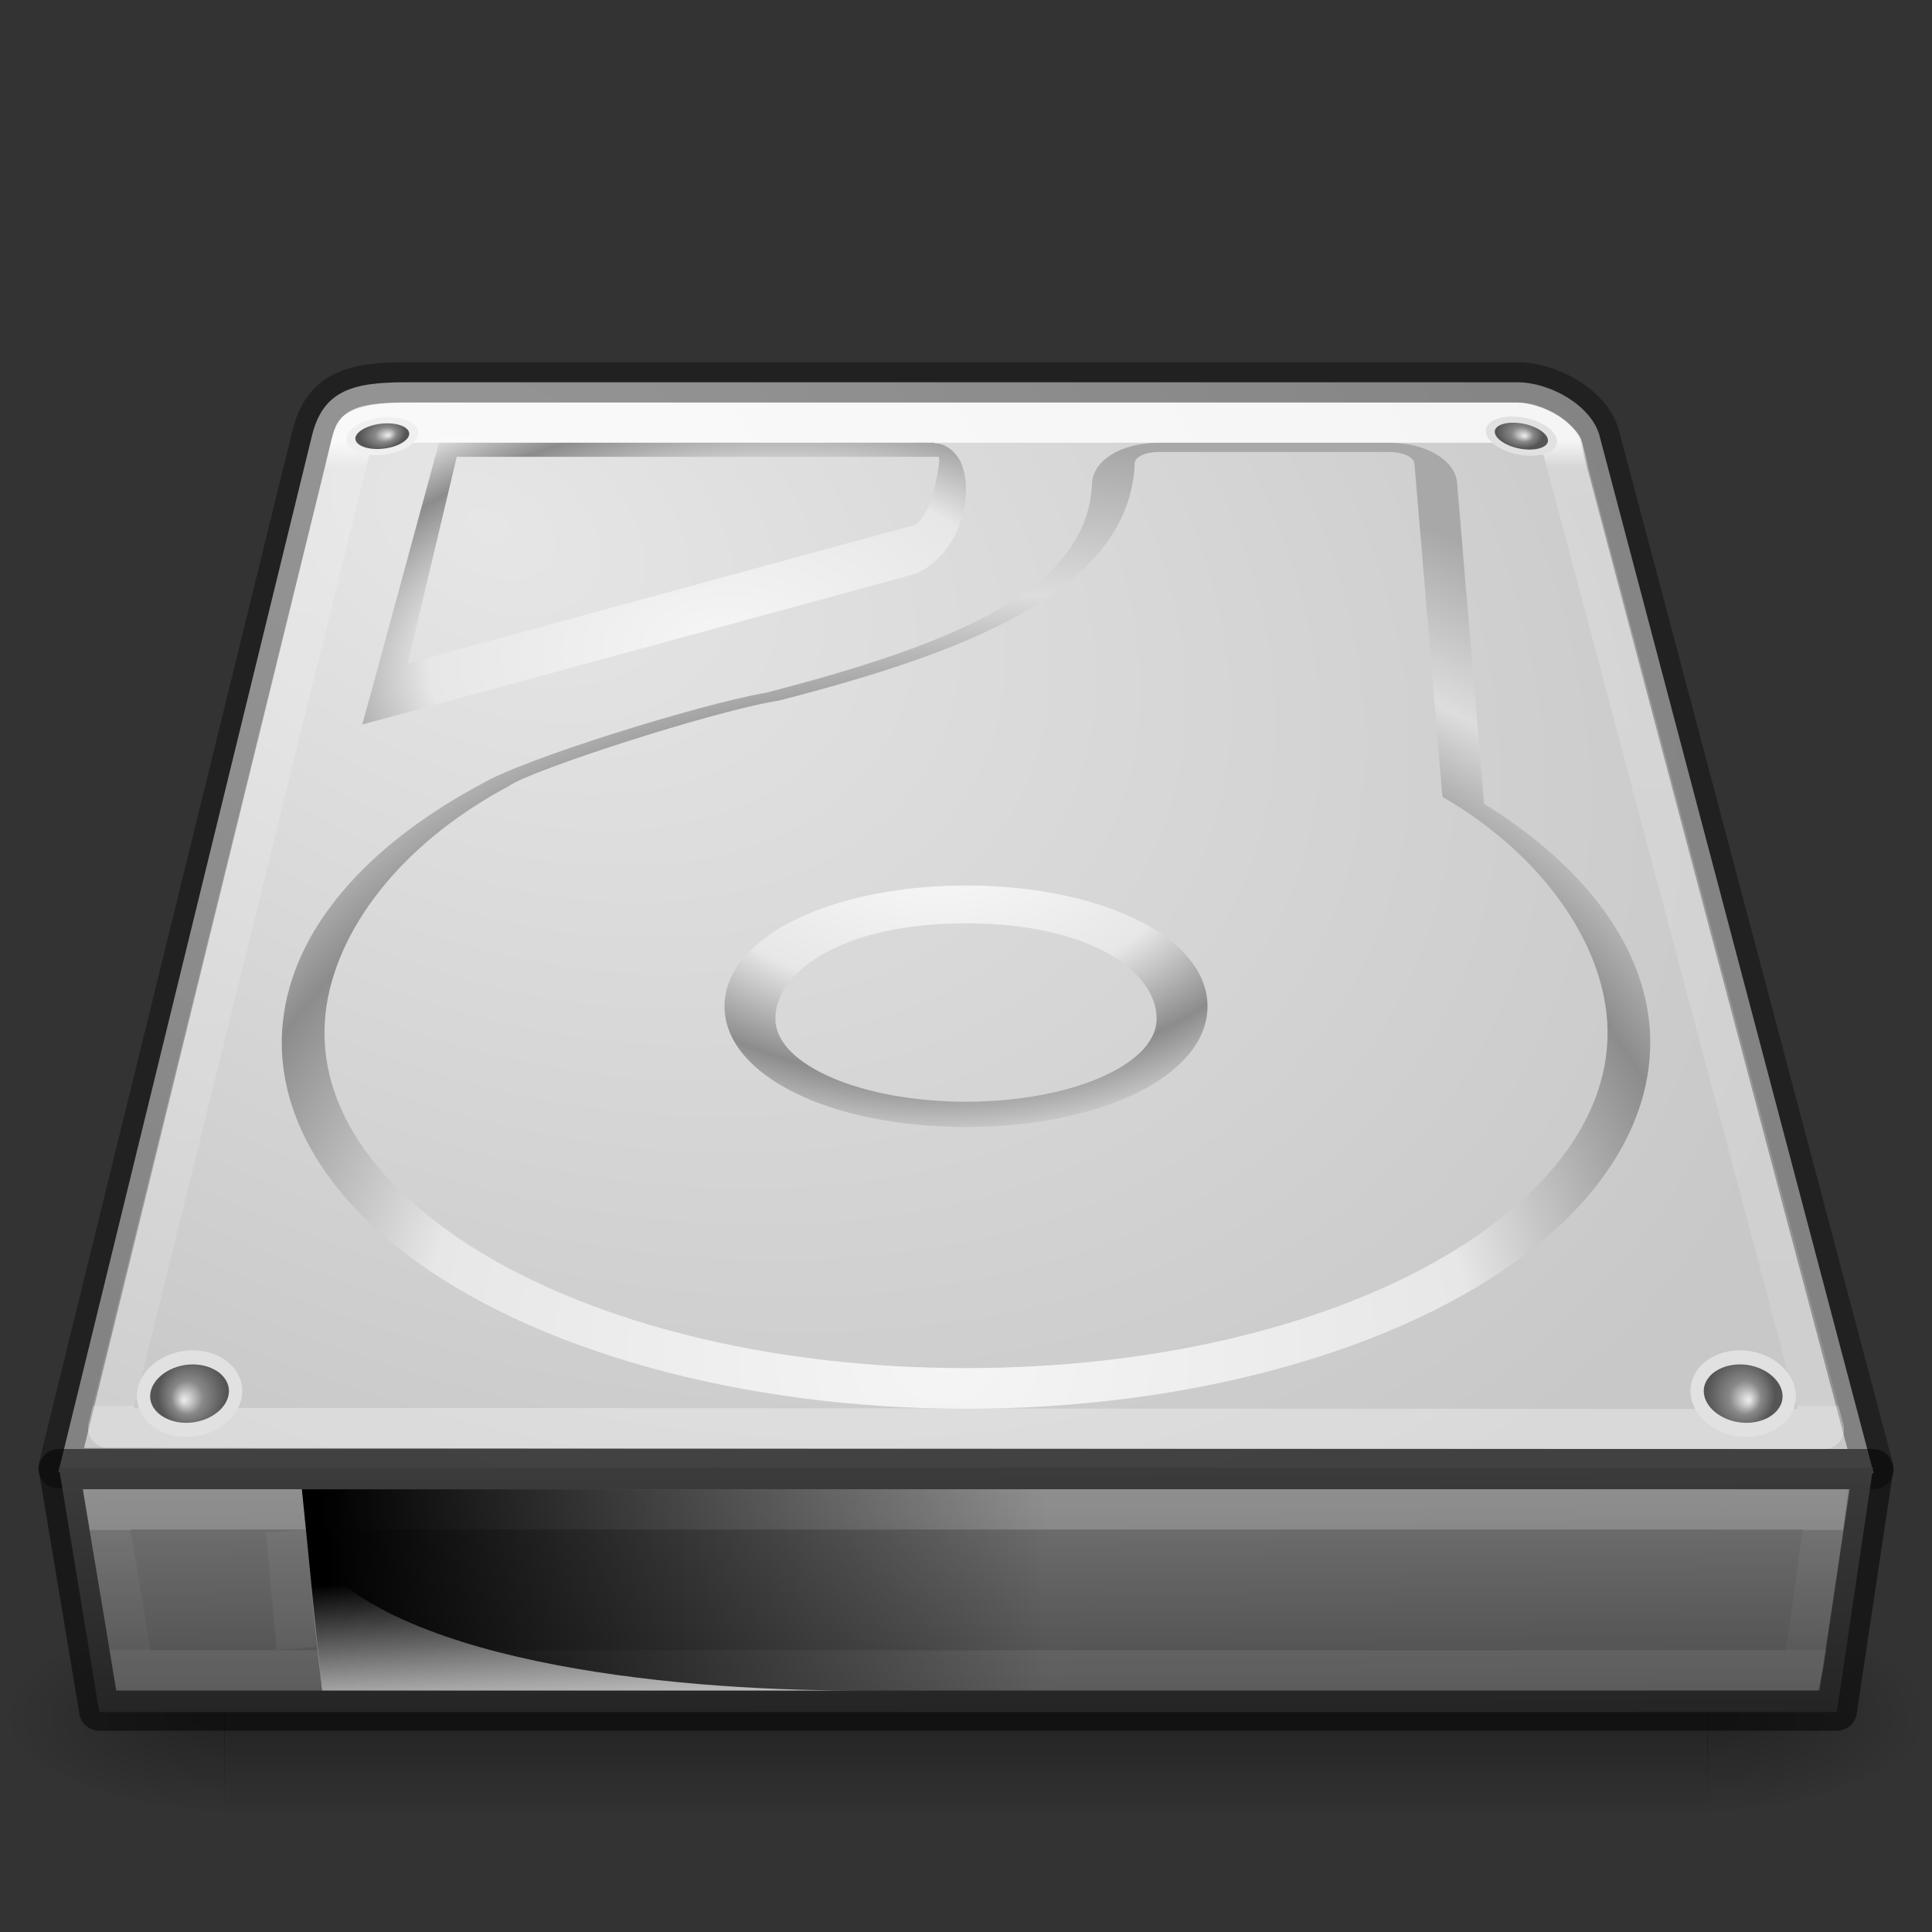<svg xmlns="http://www.w3.org/2000/svg" xmlns:svg="http://www.w3.org/2000/svg" xmlns:xlink="http://www.w3.org/1999/xlink" id="svg3786" width="48" height="48" version="1.0"><rect width="100%" height="100%" fill="#333333" stroke="none"/><defs id="defs3788"><linearGradient id="linearGradient4231"><stop id="stop4233" offset="0" stop-color="#fff" stop-opacity="1"/><stop id="stop4235" offset=".008" stop-color="#fff" stop-opacity=".235"/><stop id="stop4237" offset=".992" stop-color="#fff" stop-opacity=".157"/><stop id="stop4239" offset="1" stop-color="#fff" stop-opacity=".392"/></linearGradient><linearGradient id="linearGradient4170"><stop id="stop4172" offset="0" stop-color="#fff" stop-opacity="1"/><stop id="stop4174" offset=".028" stop-color="#fff" stop-opacity=".235"/><stop id="stop4176" offset=".998" stop-color="#fff" stop-opacity=".157"/><stop id="stop4178" offset="1" stop-color="#fff" stop-opacity=".392"/></linearGradient><linearGradient id="linearGradient5060"><stop id="stop5062" offset="0" stop-color="#000" stop-opacity="1"/><stop id="stop5064" offset="1" stop-color="#000" stop-opacity="0"/></linearGradient><linearGradient id="linearGradient5048"><stop id="stop5050" offset="0" stop-color="#000" stop-opacity="0"/><stop id="stop5056" offset=".5" stop-color="#000" stop-opacity="1"/><stop id="stop5052" offset="1" stop-color="#000" stop-opacity="0"/></linearGradient><linearGradient id="linearGradient2215"><stop id="stop2223" offset="0" stop-color="#7a7a7a" stop-opacity="1"/><stop id="stop2219" offset="1" stop-color="#474747" stop-opacity="1"/></linearGradient><linearGradient id="linearGradient7056"><stop id="stop7064" offset="0" stop-color="#e6e6e6" stop-opacity="1"/><stop id="stop7060" offset="1" stop-color="#c8c8c8" stop-opacity="1"/></linearGradient><radialGradient id="radialGradient2927" cx="11.734" cy="8.49" r="23.048" fx="11.734" fy="8.49" gradientTransform="matrix(1.377,0.697,-0.468,0.924,-0.049,-2.939)" gradientUnits="userSpaceOnUse" xlink:href="#linearGradient7056"/><linearGradient id="linearGradient2933" x1="29.938" x2="30" y1="41" y2="50" gradientTransform="matrix(1.002,0,0,0.76,-5.051,4.936)" gradientUnits="userSpaceOnUse" xlink:href="#linearGradient2215"/><radialGradient id="radialGradient2936" cx="605.714" cy="486.648" r="117.143" fx="605.714" fy="486.648" gradientTransform="matrix(-0.045,0,0,0.021,32.611,32.451)" gradientUnits="userSpaceOnUse" xlink:href="#linearGradient5060"/><radialGradient id="radialGradient2939" cx="605.714" cy="486.648" r="117.143" fx="605.714" fy="486.648" gradientTransform="matrix(0.045,0,0,0.021,15.389,32.451)" gradientUnits="userSpaceOnUse" xlink:href="#linearGradient5060"/><linearGradient id="linearGradient2942" x1="302.857" x2="302.857" y1="366.648" y2="609.505" gradientTransform="matrix(0.076,0,0,0.021,-3.597,32.451)" gradientUnits="userSpaceOnUse" xlink:href="#linearGradient5048"/><linearGradient id="linearGradient3308" x1="34.947" x2="34.947" y1="50.909" y2="53.836" gradientTransform="matrix(0.841,0,0,1.028,14.416,-14.334)" gradientUnits="userSpaceOnUse" xlink:href="#linearGradient4231"/><linearGradient id="linearGradient3311-4" x1="24" x2="24" y1="6.253" y2="42.941" gradientTransform="matrix(0.262,0,0,0.658,6.93,6.811)" gradientUnits="userSpaceOnUse" xlink:href="#linearGradient4170"/><radialGradient id="radialGradient2923" cx="141.747" cy="206.426" r="78.728" fx="141.747" fy="206.426" gradientTransform="matrix(0.352,-0.005,0.003,0.289,-27.024,-25.218)" gradientUnits="userSpaceOnUse" xlink:href="#linearGradient4035"/><linearGradient id="linearGradient4035"><stop id="stop4037" offset="0" stop-color="#f5f5f5" stop-opacity="1"/><stop id="stop4039" offset=".47" stop-color="#e7e7e7" stop-opacity="1"/><stop id="stop4041" offset=".693" stop-color="#8c8c8c" stop-opacity="1"/><stop id="stop4043" offset=".835" stop-color="#ddd" stop-opacity="1"/><stop id="stop4045" offset="1" stop-color="#a8a8a8" stop-opacity="1"/></linearGradient><radialGradient id="radialGradient2920" cx="142.622" cy="191.854" r="78.728" fx="142.622" fy="191.854" gradientTransform="matrix(0.185,0,0,-0.131,-3.111,45.048)" gradientUnits="userSpaceOnUse" xlink:href="#linearGradient7609"/><linearGradient id="linearGradient7609"><stop id="stop7611" offset="0" stop-color="#fff" stop-opacity="1"/><stop id="stop7677" offset=".47" stop-color="#e7e7e7" stop-opacity="1"/><stop id="stop7613" offset=".672" stop-color="#8c8c8c" stop-opacity="1"/><stop id="stop7617" offset=".835" stop-color="#ddd" stop-opacity="1"/><stop id="stop7615" offset="1" stop-color="#a8a8a8" stop-opacity="1"/></linearGradient><radialGradient id="radialGradient2965" cx="113.065" cy="97.588" r="2.563" fx="113.667" fy="98" gradientTransform="matrix(-0.329,0,0,0.35,41.963,0.494)" gradientUnits="userSpaceOnUse" xlink:href="#radialGradient4241"/><radialGradient id="radialGradient4241" cx="113.065" cy="97.588" r="2.563" fx="113.667" fy="98" gradientUnits="userSpaceOnUse"><stop id="stop4243" offset="0" stop-color="#eee" stop-opacity="1"/><stop id="stop4245" offset=".16" stop-color="#cecece" stop-opacity="1"/><stop id="stop4247" offset=".468" stop-color="#888" stop-opacity="1"/><stop id="stop4249" offset="1" stop-color="#555" stop-opacity="1"/></radialGradient><radialGradient id="radialGradient2959" cx="113.065" cy="97.588" r="2.563" fx="113.667" fy="98" gradientTransform="matrix(0.223,-0.038,0.025,0.149,-18.146,0.532)" gradientUnits="userSpaceOnUse" xlink:href="#radialGradient4241"/><radialGradient id="radialGradient2953" cx="113.065" cy="97.588" r="2.563" fx="113.667" fy="98" gradientTransform="matrix(0.223,0.034,-0.023,0.149,14.791,-7.632)" gradientUnits="userSpaceOnUse" xlink:href="#radialGradient4241"/><linearGradient id="linearGradient2908" x1="7.063" x2="24.688" y1="35.281" y2="35.281" gradientTransform="matrix(1.021,0,0,0.899,0.787,7.787)" gradientUnits="userSpaceOnUse" xlink:href="#linearGradient5060"/><linearGradient id="linearGradient2905" x1="12.277" x2="12.222" y1="37.206" y2="33.759" gradientTransform="matrix(1.021,0,0,0.899,-0.025,8.978)" gradientUnits="userSpaceOnUse" xlink:href="#linearGradient4236"/><linearGradient id="linearGradient4236"><stop id="stop4238" offset="0" stop-color="#eee" stop-opacity="1"/><stop id="stop4240" offset="1" stop-color="#eee" stop-opacity="0"/></linearGradient><radialGradient id="radialGradient2902" cx="127.317" cy="143.828" r="78.728" fx="127.317" fy="143.828" gradientTransform="matrix(0.191,-0.025,0.006,0.101,-7.437,4.429)" gradientUnits="userSpaceOnUse" xlink:href="#linearGradient4035"/><radialGradient id="radialGradient2947" cx="113.065" cy="97.588" r="2.563" fx="113.667" fy="98" gradientTransform="matrix(0.329,0,0,0.35,6.055,0.494)" gradientUnits="userSpaceOnUse" xlink:href="#radialGradient4241"/></defs><path id="path6345" fill="url(#radialGradient2927)" fill-opacity="1" fill-rule="nonzero" stroke="none" stroke-width=".996" d="M 46.55,36.602 39.74,10.828 c -0.193,-0.734 -1.201,-1.33 -2.049,-1.33 l -27.617,0 c -1.303,0 -2.049,0.199 -2.324,1.33 L 1.45,36.577 z" display="inline" enable-background="accumulate" overflow="visible" visibility="visible" style="marker:none"/><rect id="rect2723" width="36.869" height="5" x="5.565" y="40" fill="url(#linearGradient2942)" fill-opacity="1" fill-rule="nonzero" stroke="none" stroke-width=".5" display="inline" opacity=".3" overflow="visible" visibility="visible" style="marker:none"/><path id="path2725" fill="url(#radialGradient2939)" fill-opacity="1" fill-rule="nonzero" stroke="none" stroke-width=".5" d="m 42.417,40 c 0,0 0,5 0,5 C 44.726,45.009 48,43.88 48,42.5 48,41.12 45.423,40 42.417,40 z" display="inline" opacity=".3" overflow="visible" visibility="visible" style="marker:none"/><path id="path2727" fill="url(#radialGradient2936)" fill-opacity="1" fill-rule="nonzero" stroke="none" stroke-width="1" d="m 5.583,40 c 0,0 0,5 0,5 C 3.274,45.009 0,43.88 0,42.5 0,41.12 2.577,40 5.583,40 z" display="inline" opacity=".3" overflow="visible" visibility="visible" style="marker:none"/><path id="path6345-1" fill="none" stroke="#000" stroke-dasharray="none" stroke-dashoffset="0" stroke-linecap="round" stroke-linejoin="round" stroke-miterlimit="4" stroke-opacity="1" stroke-width="1" d="M 46.55,36.5 39.74,10.825 c -0.193,-0.731 -1.201,-1.325 -2.049,-1.325 l -27.617,0 c -1.303,0 -2.049,0.198 -2.324,1.325 L 1.45,36.475 z" color="#000" display="inline" enable-background="accumulate" opacity=".35" overflow="visible" visibility="visible" style="marker:none"/><path id="path4129" fill="none" stroke="url(#linearGradient3311-4)" stroke-dasharray="none" stroke-dashoffset="0" stroke-linecap="round" stroke-linejoin="round" stroke-miterlimit="4" stroke-opacity="1" stroke-width="1.003" d="m 10.062,10.469 c -0.606,0 -0.967,0.094 -1.094,0.156 -0.126,0.062 -0.157,0.024 -0.25,0.406 l -6.031,24.562 42.625,0.031 -6.5,-24.562 c -0.004,-0.016 -0.139,-0.199 -0.375,-0.344 -0.236,-0.145 -0.549,-0.25 -0.75,-0.25 l -27.625,0 z" color="#000" display="inline" enable-background="accumulate" opacity=".8" overflow="visible" transform="matrix(1,0,0,0.994,0,0.096)" visibility="visible" style="marker:none"/><path id="rect6431" fill="url(#linearGradient2933)" fill-opacity="1" fill-rule="evenodd" stroke="none" d="m 1.464,36.464 45.072,0 -0.901,6.072 -43.169,0 -1.001,-6.072 z" display="inline" enable-background="new"/><path id="rect6431-3" fill="none" stroke="#000" stroke-dasharray="none" stroke-dashoffset="0" stroke-linecap="butt" stroke-linejoin="round" stroke-miterlimit="4" stroke-opacity="1" stroke-width="1" d="m 1.464,36.5 45.072,0 -0.901,6 -43.169,0 -1.001,-6 z" color="#000" display="inline" enable-background="accumulate" opacity=".5" overflow="visible" visibility="visible" style="marker:none"/><path id="path4497" fill="none" stroke="url(#linearGradient3308)" stroke-dasharray="none" stroke-dashoffset="0" stroke-linecap="round" stroke-linejoin="miter" stroke-miterlimit="4" stroke-opacity="1" stroke-width="1" d="m 3.312,41.5 41.466,3e-6 c 0.108,-0.4 0.577,-4 0.577,-4 H 2.654 c 0,0 0.498,2.983 0.657,4 z" color="#000" display="inline" enable-background="accumulate" opacity=".2" overflow="visible" visibility="visible" style="marker:none"/><path id="path9001" fill="url(#radialGradient2923)" fill-opacity="1" d="m 40.971,25.374 c -0.218,-1.998 -1.677,-3.903 -4.1,-5.406 C 36.822,19.389 36.201,11.997 36.201,11.997 36.153,11.429 35.429,11 34.516,11 h -5.731 c -0.92,0 -1.631,0.435 -1.654,1.011 -0.105,2.603 -3.312,3.962 -8.096,5.199 -1.676,0.29 -6.046,1.655 -7.049,2.254 -2.952,1.574 -4.713,3.671 -4.957,5.91 -0.222,2.036 0.845,4.074 3.004,5.737 C 13.193,33.546 18.414,35 24,35 29.586,35 34.807,33.546 37.968,31.111 39.939,29.592 41,27.76 41,25.903 41,25.727 40.99,25.55 40.971,25.374 Z M 24,33.99 c -9.303,0 -16.427,-4.08 -15.912,-8.81 0.222,-2.039 1.854,-4.216 4.557,-5.651 0.506,-0.381 5.077,-1.865 6.717,-2.126 4.545,-1.172 8.701,-2.693 8.831,-5.899 0.006,-0.154 0.268,-0.275 0.592,-0.275 h 5.731 c 0.332,0 0.612,0.128 0.625,0.285 l 0.696,8.282 c 2.409,1.396 3.868,3.479 4.076,5.384 0.516,4.73 -6.608,8.81 -15.912,8.81 z"/><path id="path9003" fill="url(#radialGradient2920)" fill-opacity="1" fill-rule="nonzero" stroke-dasharray="none" stroke-dashoffset="0" stroke-linecap="butt" stroke-linejoin="miter" stroke-miterlimit="4" stroke-opacity="1" stroke-width="1" d="M 24,28 C 20.635,28 18.055,26.733 18.001,25.052 18,25.034 18,25.016 18,24.998 c 0,-0.608 0.338,-1.187 0.981,-1.676 1.087,-0.828 2.963,-1.322 5.02,-1.322 2.056,0 3.932,0.494 5.019,1.322 0.661,0.504 1,1.102 0.98,1.73 -0.055,1.681 -2.635,2.948 -5.999,2.948 z m 0,-5.06 c -3.162,0 -4.773,1.256 -4.735,2.402 0.037,1.129 2.156,2.03 4.735,2.03 2.578,0 4.698,-0.902 4.735,-2.03 0.037,-1.147 -1.573,-2.402 -4.735,-2.402 z" display="inline" enable-background="accumulate" overflow="visible" visibility="visible" style="marker:none"/><path id="path9007" fill="#e1e1e1" fill-opacity="1" d="M 6.016,34.619 C 5.974,35.215 5.353,35.7 4.628,35.7 c -0.725,0 -1.273,-0.485 -1.225,-1.081 0.048,-0.592 0.67,-1.07 1.387,-1.07 0.718,2.81e-4 1.267,0.478 1.226,1.07 z"/><path id="path9009" fill="url(#radialGradient2965)" fill-opacity="1" d="m 5.547,34.201 c 0.066,0.076 0.142,0.197 0.142,0.357 0,0.012 -6.602e-4,0.023 -0.001,0.035 -0.029,0.41 -0.514,0.757 -1.06,0.757 -0.311,0 -0.595,-0.114 -0.759,-0.305 -0.071,-0.081 -0.152,-0.216 -0.137,-0.396 0.033,-0.407 0.518,-0.751 1.059,-0.751 0.308,2.8e-4 0.591,0.113 0.757,0.302 h 2.6e-6 z"/><path id="path9019" fill="#f0f0f0" fill-opacity="1" d="m 8.614,10.982 c 0.071,0.249 0.526,0.385 1.016,0.302 0.49,-0.083 0.826,-0.352 0.751,-0.6 -0.075,-0.247 -0.53,-0.38 -1.015,-0.298 -0.486,0.082 -0.822,0.348 -0.752,0.596 z"/><path id="path9021" fill="url(#radialGradient2959)" fill-opacity="1" d="m 8.901,10.75 c -0.039,0.04 -0.082,0.1 -0.07,0.169 8.287e-4,0.005 0.002,0.01 0.003,0.015 0.049,0.172 0.402,0.264 0.771,0.202 0.21,-0.035 0.394,-0.116 0.492,-0.216 0.042,-0.043 0.087,-0.11 0.064,-0.184 -0.052,-0.17 -0.404,-0.261 -0.77,-0.199 -0.209,0.035 -0.392,0.115 -0.49,0.215 l -1.8e-6,1e-6 z"/><path id="path9025" fill="#e1e1e1" fill-opacity="1" d="m 36.912,10.697 c -0.011,0.259 0.378,0.531 0.87,0.607 0.491,0.076 0.895,-0.074 0.901,-0.334 0.006,-0.258 -0.383,-0.527 -0.87,-0.602 -0.487,-0.075 -0.89,0.072 -0.901,0.329 z"/><path id="path9027" fill="url(#radialGradient2953)" fill-opacity="1" d="m 37.258,10.567 c -0.05,0.025 -0.109,0.069 -0.12,0.138 -7.6e-4,0.005 -0.001,0.01 -0.001,0.015 -0.008,0.178 0.299,0.377 0.668,0.434 0.211,0.032 0.411,0.014 0.535,-0.051 0.053,-0.027 0.117,-0.077 0.119,-0.155 0.004,-0.177 -0.302,-0.375 -0.668,-0.431 -0.209,-0.032 -0.408,-0.013 -0.533,0.05 l -2e-6,-1e-6 z"/><path id="rect8993" fill="url(#linearGradient2908)" fill-opacity="1" fill-rule="evenodd" stroke="none" stroke-width="2.409" d="M 7.5,37 H 26 V 42 H 8 Z" display="inline" overflow="visible" visibility="visible" style="marker:none"/><path id="path8995" fill="url(#linearGradient2905)" fill-opacity="1" fill-rule="evenodd" stroke="none" d="m 8,42 c 0,0 -0.4,-3.606 -0.4,-3.606 1.875,2.858 8.873,3.606 13.613,3.606 0,0 -13.213,0 -13.213,0 z" opacity=".811"/><path d="M 10.907,11 10.803,11.381 9.262,17.052 9,18 9.764,17.796 22.759,14.252 l 0.041,-0.018 0.034,-0.018 c 0.688,-0.354 1.056,-1.07 1.143,-1.728 0.043,-0.329 0.03,-0.651 -0.083,-0.948 -0.107,-0.281 -0.384,-0.531 -0.675,-0.523 v -0.018 h -0.048 -11.955 -0.31 l 3.3e-5,10e-7 z m 0.44,0.35 h 11.977 c 0.006,0.048 0.019,0.074 0.007,0.165 -0.038,0.285 -0.199,1.305 -0.605,1.527 l -12.596,3.437 1.218,-5.13 h 3.91e-4 z" style="marker:none" id="path9039" fill="url(#radialGradient2902)" fill-opacity="1" fill-rule="nonzero" stroke="none" stroke-width="1" display="inline" enable-background="accumulate" overflow="visible" visibility="visible"/><path id="path9091" fill="#e1e1e1" fill-opacity="1" d="M 42.002,34.619 C 42.044,35.215 42.665,35.7 43.39,35.7 c 0.725,0 1.273,-0.485 1.225,-1.081 -0.048,-0.592 -0.67,-1.07 -1.387,-1.07 -0.718,2.81e-4 -1.267,0.478 -1.226,1.07 z"/><path id="path9093" fill="url(#radialGradient2947)" fill-opacity="1" d="m 42.471,34.201 c -0.066,0.076 -0.142,0.197 -0.142,0.357 0,0.012 6.6e-4,0.023 0.001,0.035 0.029,0.41 0.514,0.757 1.06,0.757 0.311,0 0.595,-0.114 0.759,-0.305 0.071,-0.081 0.152,-0.216 0.137,-0.396 -0.033,-0.407 -0.518,-0.751 -1.059,-0.751 -0.308,2.8e-4 -0.591,0.113 -0.757,0.302 h -2e-6 z"/><path id="path1032" fill="none" stroke="#fff" stroke-linecap="butt" stroke-linejoin="miter" stroke-opacity="1" stroke-width="1" d="m 7.11,38.038 0.259,2.913" opacity=".05"/></svg>